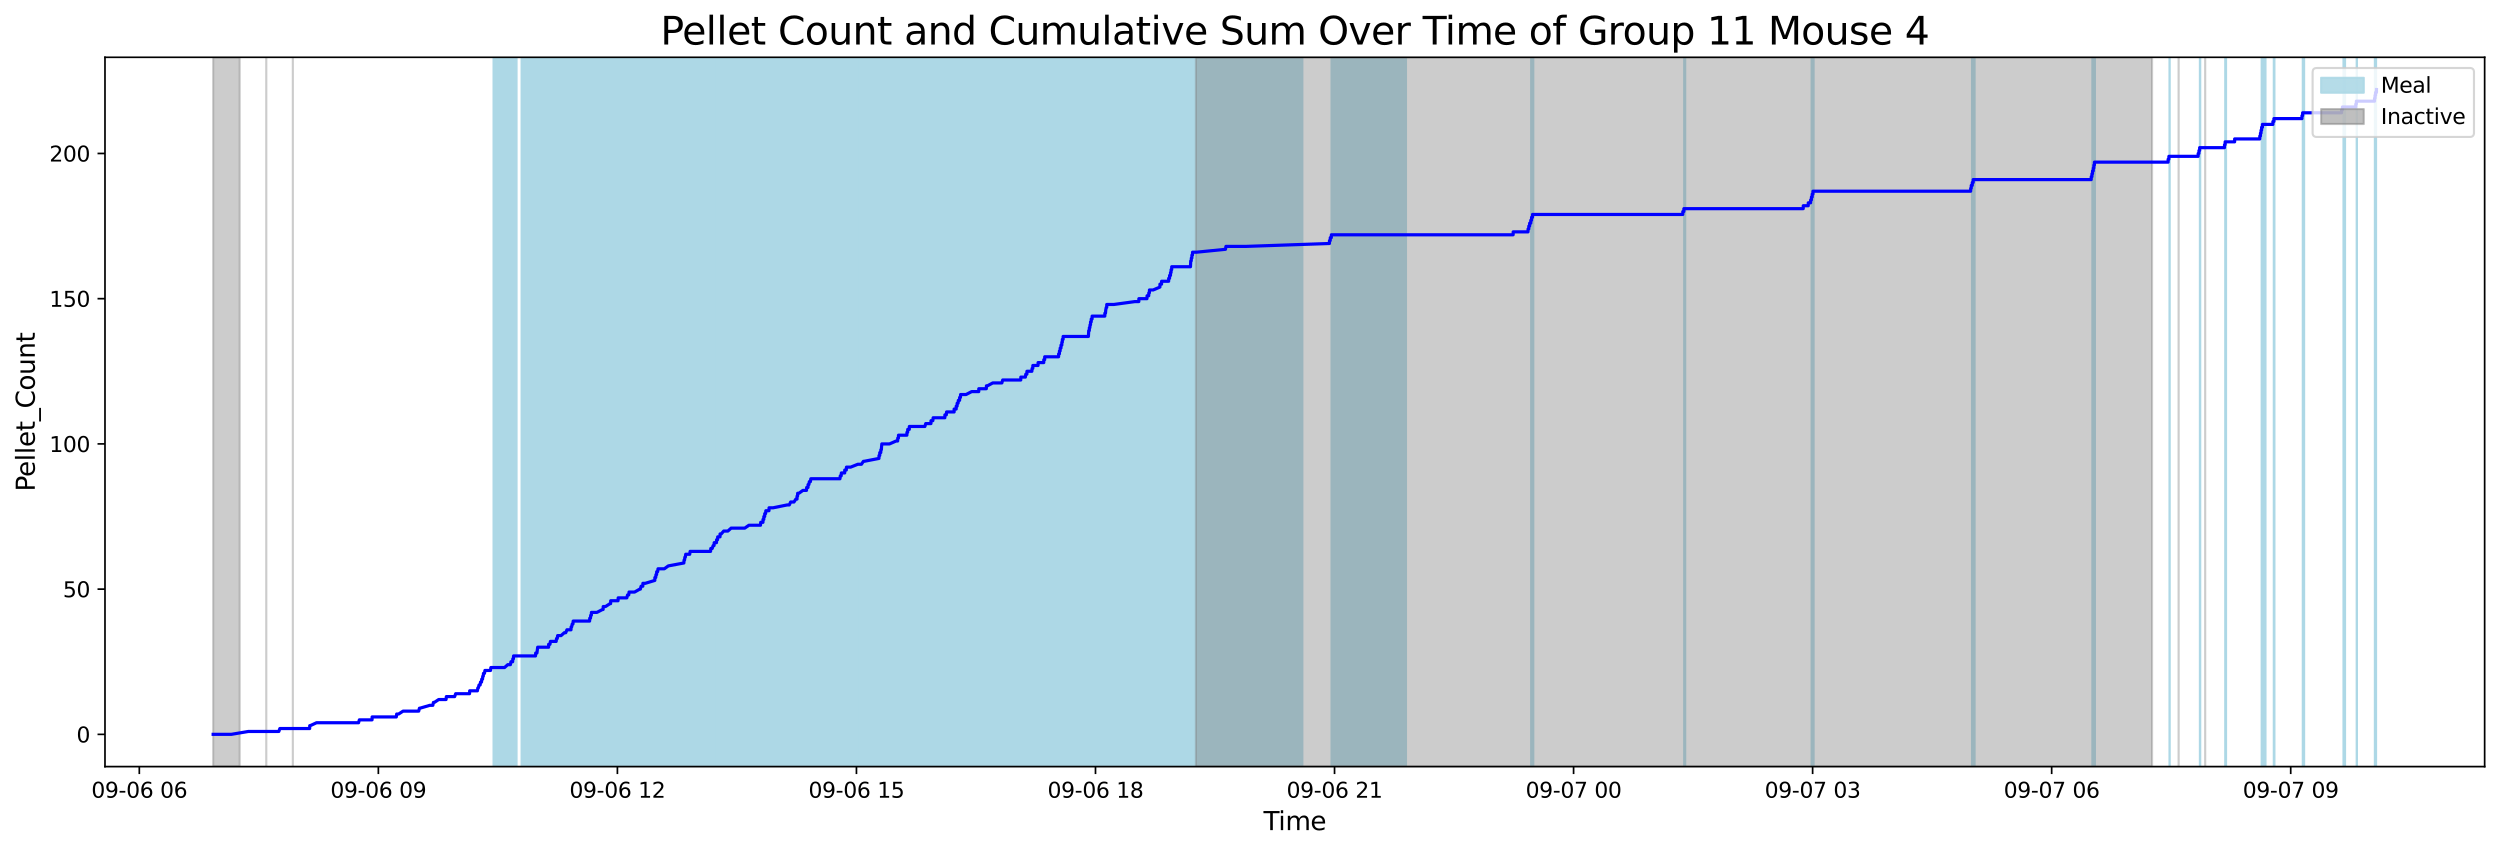 <?xml version="1.0" encoding="utf-8" standalone="no"?>
<!DOCTYPE svg PUBLIC "-//W3C//DTD SVG 1.1//EN"
  "http://www.w3.org/Graphics/SVG/1.1/DTD/svg11.dtd">
<svg xmlns:xlink="http://www.w3.org/1999/xlink" width="1172.435pt" height="399.009pt" viewBox="0 0 1172.435 399.009" xmlns="http://www.w3.org/2000/svg" version="1.1">
 <defs>
  <style type="text/css">*{stroke-linejoin: round; stroke-linecap: butt}</style>
 </defs>
 <g id="figure_1">
  <g id="patch_1">
   <path d="M 0 399.009 
L 1172.435 399.009 
L 1172.435 0 
L 0 0 
z
" style="fill: #ffffff"/>
  </g>
  <g id="axes_1">
   <g id="patch_2">
    <path d="M 49.235 359.517 
L 1165.235 359.517 
L 1165.235 26.877 
L 49.235 26.877 
z
" style="fill: #ffffff"/>
   </g>
   <g id="patch_3">
    <path d="M 242.243 359.517 
L 242.243 26.877 
L 231.468 26.877 
L 231.468 359.517 
z
" clip-path="url(#pe9db74ad36)" style="fill: #add8e6; stroke: #add8e6; stroke-linejoin: miter"/>
   </g>
   <g id="patch_4">
    <path d="M 239.503 359.517 
L 239.503 26.877 
L 239.494 26.877 
L 239.494 359.517 
z
" clip-path="url(#pe9db74ad36)" style="fill: #add8e6; stroke: #add8e6; stroke-linejoin: miter"/>
   </g>
   <g id="patch_5">
    <path d="M 275.04 359.517 
L 275.04 26.877 
L 244.626 26.877 
L 244.626 359.517 
z
" clip-path="url(#pe9db74ad36)" style="fill: #add8e6; stroke: #add8e6; stroke-linejoin: miter"/>
   </g>
   <g id="patch_6">
    <path d="M 277.685 359.517 
L 277.685 26.877 
L 258.795 26.877 
L 258.795 359.517 
z
" clip-path="url(#pe9db74ad36)" style="fill: #add8e6; stroke: #add8e6; stroke-linejoin: miter"/>
   </g>
   <g id="patch_7">
    <path d="M 294.202 359.517 
L 294.202 26.877 
L 271.052 26.877 
L 271.052 359.517 
z
" clip-path="url(#pe9db74ad36)" style="fill: #add8e6; stroke: #add8e6; stroke-linejoin: miter"/>
   </g>
   <g id="patch_8">
    <path d="M 301.561 359.517 
L 301.561 26.877 
L 272.123 26.877 
L 272.123 359.517 
z
" clip-path="url(#pe9db74ad36)" style="fill: #add8e6; stroke: #add8e6; stroke-linejoin: miter"/>
   </g>
   <g id="patch_9">
    <path d="M 282.58 359.517 
L 282.58 26.877 
L 274.573 26.877 
L 274.573 359.517 
z
" clip-path="url(#pe9db74ad36)" style="fill: #add8e6; stroke: #add8e6; stroke-linejoin: miter"/>
   </g>
   <g id="patch_10">
    <path d="M 313.488 359.517 
L 313.488 26.877 
L 279.805 26.877 
L 279.805 359.517 
z
" clip-path="url(#pe9db74ad36)" style="fill: #add8e6; stroke: #add8e6; stroke-linejoin: miter"/>
   </g>
   <g id="patch_11">
    <path d="M 319.488 359.517 
L 319.488 26.877 
L 284.76 26.877 
L 284.76 359.517 
z
" clip-path="url(#pe9db74ad36)" style="fill: #add8e6; stroke: #add8e6; stroke-linejoin: miter"/>
   </g>
   <g id="patch_12">
    <path d="M 322.965 359.517 
L 322.965 26.877 
L 288.889 26.877 
L 288.889 359.517 
z
" clip-path="url(#pe9db74ad36)" style="fill: #add8e6; stroke: #add8e6; stroke-linejoin: miter"/>
   </g>
   <g id="patch_13">
    <path d="M 331.207 359.517 
L 331.207 26.877 
L 303.542 26.877 
L 303.542 359.517 
z
" clip-path="url(#pe9db74ad36)" style="fill: #add8e6; stroke: #add8e6; stroke-linejoin: miter"/>
   </g>
   <g id="patch_14">
    <path d="M 336.927 359.517 
L 336.927 26.877 
L 303.446 26.877 
L 303.446 359.517 
z
" clip-path="url(#pe9db74ad36)" style="fill: #add8e6; stroke: #add8e6; stroke-linejoin: miter"/>
   </g>
   <g id="patch_15">
    <path d="M 343.757 359.517 
L 343.757 26.877 
L 308.72 26.877 
L 308.72 359.517 
z
" clip-path="url(#pe9db74ad36)" style="fill: #add8e6; stroke: #add8e6; stroke-linejoin: miter"/>
   </g>
   <g id="patch_16">
    <path d="M 313.164 359.517 
L 313.164 26.877 
L 309.533 26.877 
L 309.533 359.517 
z
" clip-path="url(#pe9db74ad36)" style="fill: #add8e6; stroke: #add8e6; stroke-linejoin: miter"/>
   </g>
   <g id="patch_17">
    <path d="M 357.241 359.517 
L 357.241 26.877 
L 327.005 26.877 
L 327.005 359.517 
z
" clip-path="url(#pe9db74ad36)" style="fill: #add8e6; stroke: #add8e6; stroke-linejoin: miter"/>
   </g>
   <g id="patch_18">
    <path d="M 335.26 359.517 
L 335.26 26.877 
L 331.898 26.877 
L 331.898 359.517 
z
" clip-path="url(#pe9db74ad36)" style="fill: #add8e6; stroke: #add8e6; stroke-linejoin: miter"/>
   </g>
   <g id="patch_19">
    <path d="M 370.247 359.517 
L 370.247 26.877 
L 340.167 26.877 
L 340.167 359.517 
z
" clip-path="url(#pe9db74ad36)" style="fill: #add8e6; stroke: #add8e6; stroke-linejoin: miter"/>
   </g>
   <g id="patch_20">
    <path d="M 341.355 359.517 
L 341.355 26.877 
L 338.255 26.877 
L 338.255 359.517 
z
" clip-path="url(#pe9db74ad36)" style="fill: #add8e6; stroke: #add8e6; stroke-linejoin: miter"/>
   </g>
   <g id="patch_21">
    <path d="M 388.111 359.517 
L 388.111 26.877 
L 359.285 26.877 
L 359.285 359.517 
z
" clip-path="url(#pe9db74ad36)" style="fill: #add8e6; stroke: #add8e6; stroke-linejoin: miter"/>
   </g>
   <g id="patch_22">
    <path d="M 366.334 359.517 
L 366.334 26.877 
L 364.096 26.877 
L 364.096 359.517 
z
" clip-path="url(#pe9db74ad36)" style="fill: #add8e6; stroke: #add8e6; stroke-linejoin: miter"/>
   </g>
   <g id="patch_23">
    <path d="M 410.148 359.517 
L 410.148 26.877 
L 376.523 26.877 
L 376.523 359.517 
z
" clip-path="url(#pe9db74ad36)" style="fill: #add8e6; stroke: #add8e6; stroke-linejoin: miter"/>
   </g>
   <g id="patch_24">
    <path d="M 413.459 359.517 
L 413.459 26.877 
L 381.835 26.877 
L 381.835 359.517 
z
" clip-path="url(#pe9db74ad36)" style="fill: #add8e6; stroke: #add8e6; stroke-linejoin: miter"/>
   </g>
   <g id="patch_25">
    <path d="M 402.905 359.517 
L 402.905 26.877 
L 397.144 26.877 
L 397.144 359.517 
z
" clip-path="url(#pe9db74ad36)" style="fill: #add8e6; stroke: #add8e6; stroke-linejoin: miter"/>
   </g>
   <g id="patch_26">
    <path d="M 448.793 359.517 
L 448.793 26.877 
L 413.148 26.877 
L 413.148 359.517 
z
" clip-path="url(#pe9db74ad36)" style="fill: #add8e6; stroke: #add8e6; stroke-linejoin: miter"/>
   </g>
   <g id="patch_27">
    <path d="M 416.034 359.517 
L 416.034 26.877 
L 414.504 26.877 
L 414.504 359.517 
z
" clip-path="url(#pe9db74ad36)" style="fill: #add8e6; stroke: #add8e6; stroke-linejoin: miter"/>
   </g>
   <g id="patch_28">
    <path d="M 457.17 359.517 
L 457.17 26.877 
L 422.781 26.877 
L 422.781 359.517 
z
" clip-path="url(#pe9db74ad36)" style="fill: #add8e6; stroke: #add8e6; stroke-linejoin: miter"/>
   </g>
   <g id="patch_29">
    <path d="M 462.256 359.517 
L 462.256 26.877 
L 427.487 26.877 
L 427.487 359.517 
z
" clip-path="url(#pe9db74ad36)" style="fill: #add8e6; stroke: #add8e6; stroke-linejoin: miter"/>
   </g>
   <g id="patch_30">
    <path d="M 457.932 359.517 
L 457.932 26.877 
L 439.879 26.877 
L 439.879 359.517 
z
" clip-path="url(#pe9db74ad36)" style="fill: #add8e6; stroke: #add8e6; stroke-linejoin: miter"/>
   </g>
   <g id="patch_31">
    <path d="M 446.342 359.517 
L 446.342 26.877 
L 444.27 26.877 
L 444.27 359.517 
z
" clip-path="url(#pe9db74ad36)" style="fill: #add8e6; stroke: #add8e6; stroke-linejoin: miter"/>
   </g>
   <g id="patch_32">
    <path d="M 456.815 359.517 
L 456.815 26.877 
L 450.84 26.877 
L 450.84 359.517 
z
" clip-path="url(#pe9db74ad36)" style="fill: #add8e6; stroke: #add8e6; stroke-linejoin: miter"/>
   </g>
   <g id="patch_33">
    <path d="M 492.577 359.517 
L 492.577 26.877 
L 460.403 26.877 
L 460.403 359.517 
z
" clip-path="url(#pe9db74ad36)" style="fill: #add8e6; stroke: #add8e6; stroke-linejoin: miter"/>
   </g>
   <g id="patch_34">
    <path d="M 517.977 359.517 
L 517.977 26.877 
L 484.381 26.877 
L 484.381 359.517 
z
" clip-path="url(#pe9db74ad36)" style="fill: #add8e6; stroke: #add8e6; stroke-linejoin: miter"/>
   </g>
   <g id="patch_35">
    <path d="M 491.257 359.517 
L 491.257 26.877 
L 485.446 26.877 
L 485.446 359.517 
z
" clip-path="url(#pe9db74ad36)" style="fill: #add8e6; stroke: #add8e6; stroke-linejoin: miter"/>
   </g>
   <g id="patch_36">
    <path d="M 490.509 359.517 
L 490.509 26.877 
L 490.854 26.877 
L 490.854 359.517 
z
" clip-path="url(#pe9db74ad36)" style="fill: #add8e6; stroke: #add8e6; stroke-linejoin: miter"/>
   </g>
   <g id="patch_37">
    <path d="M 497.732 359.517 
L 497.732 26.877 
L 497.414 26.877 
L 497.414 359.517 
z
" clip-path="url(#pe9db74ad36)" style="fill: #add8e6; stroke: #add8e6; stroke-linejoin: miter"/>
   </g>
   <g id="patch_38">
    <path d="M 498.19 359.517 
L 498.19 26.877 
L 498.998 26.877 
L 498.998 359.517 
z
" clip-path="url(#pe9db74ad36)" style="fill: #add8e6; stroke: #add8e6; stroke-linejoin: miter"/>
   </g>
   <g id="patch_39">
    <path d="M 547.384 359.517 
L 547.384 26.877 
L 511.604 26.877 
L 511.604 359.517 
z
" clip-path="url(#pe9db74ad36)" style="fill: #add8e6; stroke: #add8e6; stroke-linejoin: miter"/>
   </g>
   <g id="patch_40">
    <path d="M 515.604 359.517 
L 515.604 26.877 
L 512.106 26.877 
L 512.106 359.517 
z
" clip-path="url(#pe9db74ad36)" style="fill: #add8e6; stroke: #add8e6; stroke-linejoin: miter"/>
   </g>
   <g id="patch_41">
    <path d="M 523.719 359.517 
L 523.719 26.877 
L 520.192 26.877 
L 520.192 359.517 
z
" clip-path="url(#pe9db74ad36)" style="fill: #add8e6; stroke: #add8e6; stroke-linejoin: miter"/>
   </g>
   <g id="patch_42">
    <path d="M 532.31 359.517 
L 532.31 26.877 
L 519.644 26.877 
L 519.644 359.517 
z
" clip-path="url(#pe9db74ad36)" style="fill: #add8e6; stroke: #add8e6; stroke-linejoin: miter"/>
   </g>
   <g id="patch_43">
    <path d="M 540.855 359.517 
L 540.855 26.877 
L 539.512 26.877 
L 539.512 359.517 
z
" clip-path="url(#pe9db74ad36)" style="fill: #add8e6; stroke: #add8e6; stroke-linejoin: miter"/>
   </g>
   <g id="patch_44">
    <path d="M 580.819 359.517 
L 580.819 26.877 
L 544.55 26.877 
L 544.55 359.517 
z
" clip-path="url(#pe9db74ad36)" style="fill: #add8e6; stroke: #add8e6; stroke-linejoin: miter"/>
   </g>
   <g id="patch_45">
    <path d="M 550.114 359.517 
L 550.114 26.877 
L 549.269 26.877 
L 549.269 359.517 
z
" clip-path="url(#pe9db74ad36)" style="fill: #add8e6; stroke: #add8e6; stroke-linejoin: miter"/>
   </g>
   <g id="patch_46">
    <path d="M 549.969 359.517 
L 549.969 26.877 
L 549.96 26.877 
L 549.96 359.517 
z
" clip-path="url(#pe9db74ad36)" style="fill: #add8e6; stroke: #add8e6; stroke-linejoin: miter"/>
   </g>
   <g id="patch_47">
    <path d="M 595.257 359.517 
L 595.257 26.877 
L 559.674 26.877 
L 559.674 359.517 
z
" clip-path="url(#pe9db74ad36)" style="fill: #add8e6; stroke: #add8e6; stroke-linejoin: miter"/>
   </g>
   <g id="patch_48">
    <path d="M 561.507 359.517 
L 561.507 26.877 
L 559.465 26.877 
L 559.465 359.517 
z
" clip-path="url(#pe9db74ad36)" style="fill: #add8e6; stroke: #add8e6; stroke-linejoin: miter"/>
   </g>
   <g id="patch_49">
    <path d="M 610.765 359.517 
L 610.765 26.877 
L 587.368 26.877 
L 587.368 359.517 
z
" clip-path="url(#pe9db74ad36)" style="fill: #add8e6; stroke: #add8e6; stroke-linejoin: miter"/>
   </g>
   <g id="patch_50">
    <path d="M 659.365 359.517 
L 659.365 26.877 
L 624.473 26.877 
L 624.473 359.517 
z
" clip-path="url(#pe9db74ad36)" style="fill: #add8e6; stroke: #add8e6; stroke-linejoin: miter"/>
   </g>
   <g id="patch_51">
    <path d="M 718.082 359.517 
L 718.082 26.877 
L 719.066 26.877 
L 719.066 359.517 
z
" clip-path="url(#pe9db74ad36)" style="fill: #add8e6; stroke: #add8e6; stroke-linejoin: miter"/>
   </g>
   <g id="patch_52">
    <path d="M 789.846 359.517 
L 789.846 26.877 
L 790.307 26.877 
L 790.307 359.517 
z
" clip-path="url(#pe9db74ad36)" style="fill: #add8e6; stroke: #add8e6; stroke-linejoin: miter"/>
   </g>
   <g id="patch_53">
    <path d="M 849.604 359.517 
L 849.604 26.877 
L 850.528 26.877 
L 850.528 359.517 
z
" clip-path="url(#pe9db74ad36)" style="fill: #add8e6; stroke: #add8e6; stroke-linejoin: miter"/>
   </g>
   <g id="patch_54">
    <path d="M 925.996 359.517 
L 925.996 26.877 
L 924.821 26.877 
L 924.821 359.517 
z
" clip-path="url(#pe9db74ad36)" style="fill: #add8e6; stroke: #add8e6; stroke-linejoin: miter"/>
   </g>
   <g id="patch_55">
    <path d="M 925.56 359.517 
L 925.56 26.877 
L 925.799 26.877 
L 925.799 359.517 
z
" clip-path="url(#pe9db74ad36)" style="fill: #add8e6; stroke: #add8e6; stroke-linejoin: miter"/>
   </g>
   <g id="patch_56">
    <path d="M 981.268 359.517 
L 981.268 26.877 
L 982.458 26.877 
L 982.458 359.517 
z
" clip-path="url(#pe9db74ad36)" style="fill: #add8e6; stroke: #add8e6; stroke-linejoin: miter"/>
   </g>
   <g id="patch_57">
    <path d="M 1017.441 359.517 
L 1017.441 26.877 
L 1017.532 26.877 
L 1017.532 359.517 
z
" clip-path="url(#pe9db74ad36)" style="fill: #add8e6; stroke: #add8e6; stroke-linejoin: miter"/>
   </g>
   <g id="patch_58">
    <path d="M 1031.693 359.517 
L 1031.693 26.877 
L 1031.842 26.877 
L 1031.842 359.517 
z
" clip-path="url(#pe9db74ad36)" style="fill: #add8e6; stroke: #add8e6; stroke-linejoin: miter"/>
   </g>
   <g id="patch_59">
    <path d="M 1043.58 359.517 
L 1043.58 26.877 
L 1043.956 26.877 
L 1043.956 359.517 
z
" clip-path="url(#pe9db74ad36)" style="fill: #add8e6; stroke: #add8e6; stroke-linejoin: miter"/>
   </g>
   <g id="patch_60">
    <path d="M 1060.666 359.517 
L 1060.666 26.877 
L 1060.685 26.877 
L 1060.685 359.517 
z
" clip-path="url(#pe9db74ad36)" style="fill: #add8e6; stroke: #add8e6; stroke-linejoin: miter"/>
   </g>
   <g id="patch_61">
    <path d="M 1062.451 359.517 
L 1062.451 26.877 
L 1061.216 26.877 
L 1061.216 359.517 
z
" clip-path="url(#pe9db74ad36)" style="fill: #add8e6; stroke: #add8e6; stroke-linejoin: miter"/>
   </g>
   <g id="patch_62">
    <path d="M 1066.356 359.517 
L 1066.356 26.877 
L 1066.641 26.877 
L 1066.641 359.517 
z
" clip-path="url(#pe9db74ad36)" style="fill: #add8e6; stroke: #add8e6; stroke-linejoin: miter"/>
   </g>
   <g id="patch_63">
    <path d="M 1079.948 359.517 
L 1079.948 26.877 
L 1080.565 26.877 
L 1080.565 359.517 
z
" clip-path="url(#pe9db74ad36)" style="fill: #add8e6; stroke: #add8e6; stroke-linejoin: miter"/>
   </g>
   <g id="patch_64">
    <path d="M 1099.76 359.517 
L 1099.76 26.877 
L 1099.035 26.877 
L 1099.035 359.517 
z
" clip-path="url(#pe9db74ad36)" style="fill: #add8e6; stroke: #add8e6; stroke-linejoin: miter"/>
   </g>
   <g id="patch_65">
    <path d="M 1105.23 359.517 
L 1105.23 26.877 
L 1105.344 26.877 
L 1105.344 359.517 
z
" clip-path="url(#pe9db74ad36)" style="fill: #add8e6; stroke: #add8e6; stroke-linejoin: miter"/>
   </g>
   <g id="patch_66">
    <path d="M 1113.754 359.517 
L 1113.754 26.877 
L 1114.306 26.877 
L 1114.306 359.517 
z
" clip-path="url(#pe9db74ad36)" style="fill: #add8e6; stroke: #add8e6; stroke-linejoin: miter"/>
   </g>
   <g id="patch_67">
    <path d="M 99.962 359.517 
L 99.962 26.877 
L 112.418 26.877 
L 112.418 359.517 
z
" clip-path="url(#pe9db74ad36)" style="fill: #808080; opacity: 0.4; stroke: #808080; stroke-linejoin: miter"/>
   </g>
   <g id="patch_68">
    <path d="M 124.875 26.877 
L 124.875 26.877 
L 124.875 359.517 
" clip-path="url(#pe9db74ad36)" style="fill: #808080; opacity: 0.4; stroke: #808080; stroke-linejoin: miter"/>
   </g>
   <g id="patch_69">
    <path d="M 137.331 26.877 
L 137.331 26.877 
L 137.331 359.517 
" clip-path="url(#pe9db74ad36)" style="fill: #808080; opacity: 0.4; stroke: #808080; stroke-linejoin: miter"/>
   </g>
   <g id="patch_70">
    <path d="M 560.841 359.517 
L 560.841 26.877 
L 1009.263 26.877 
L 1009.263 359.517 
z
" clip-path="url(#pe9db74ad36)" style="fill: #808080; opacity: 0.4; stroke: #808080; stroke-linejoin: miter"/>
   </g>
   <g id="patch_71">
    <path d="M 1021.72 26.877 
L 1021.72 26.877 
L 1021.72 359.517 
" clip-path="url(#pe9db74ad36)" style="fill: #808080; opacity: 0.4; stroke: #808080; stroke-linejoin: miter"/>
   </g>
   <g id="patch_72">
    <path d="M 1034.176 26.877 
L 1034.176 26.877 
L 1034.176 359.517 
" clip-path="url(#pe9db74ad36)" style="fill: #808080; opacity: 0.4; stroke: #808080; stroke-linejoin: miter"/>
   </g>
   <g id="matplotlib.axis_1">
    <g id="xtick_1">
     <g id="line2d_1">
      <defs>
       <path id="m79eb024f0b" d="M 0 0 
L 0 3.5 
" style="stroke: #000000; stroke-width: 0.8"/>
      </defs>
      <g>
       <use xlink:href="#m79eb024f0b" x="65.334" y="359.517" style="stroke: #000000; stroke-width: 0.8"/>
      </g>
     </g>
     <g id="text_1">
      <!-- 09-06 06 -->
      <g transform="translate(42.854 374.116) scale(0.1 -0.1)">
       <defs>
        <path id="DejaVuSans-30" d="M 2034 4250 
Q 1547 4250 1301 3770 
Q 1056 3291 1056 2328 
Q 1056 1369 1301 889 
Q 1547 409 2034 409 
Q 2525 409 2770 889 
Q 3016 1369 3016 2328 
Q 3016 3291 2770 3770 
Q 2525 4250 2034 4250 
z
M 2034 4750 
Q 2819 4750 3233 4129 
Q 3647 3509 3647 2328 
Q 3647 1150 3233 529 
Q 2819 -91 2034 -91 
Q 1250 -91 836 529 
Q 422 1150 422 2328 
Q 422 3509 836 4129 
Q 1250 4750 2034 4750 
z
" transform="scale(0.016)"/>
        <path id="DejaVuSans-39" d="M 703 97 
L 703 672 
Q 941 559 1184 500 
Q 1428 441 1663 441 
Q 2288 441 2617 861 
Q 2947 1281 2994 2138 
Q 2813 1869 2534 1725 
Q 2256 1581 1919 1581 
Q 1219 1581 811 2004 
Q 403 2428 403 3163 
Q 403 3881 828 4315 
Q 1253 4750 1959 4750 
Q 2769 4750 3195 4129 
Q 3622 3509 3622 2328 
Q 3622 1225 3098 567 
Q 2575 -91 1691 -91 
Q 1453 -91 1209 -44 
Q 966 3 703 97 
z
M 1959 2075 
Q 2384 2075 2632 2365 
Q 2881 2656 2881 3163 
Q 2881 3666 2632 3958 
Q 2384 4250 1959 4250 
Q 1534 4250 1286 3958 
Q 1038 3666 1038 3163 
Q 1038 2656 1286 2365 
Q 1534 2075 1959 2075 
z
" transform="scale(0.016)"/>
        <path id="DejaVuSans-2d" d="M 313 2009 
L 1997 2009 
L 1997 1497 
L 313 1497 
L 313 2009 
z
" transform="scale(0.016)"/>
        <path id="DejaVuSans-36" d="M 2113 2584 
Q 1688 2584 1439 2293 
Q 1191 2003 1191 1497 
Q 1191 994 1439 701 
Q 1688 409 2113 409 
Q 2538 409 2786 701 
Q 3034 994 3034 1497 
Q 3034 2003 2786 2293 
Q 2538 2584 2113 2584 
z
M 3366 4563 
L 3366 3988 
Q 3128 4100 2886 4159 
Q 2644 4219 2406 4219 
Q 1781 4219 1451 3797 
Q 1122 3375 1075 2522 
Q 1259 2794 1537 2939 
Q 1816 3084 2150 3084 
Q 2853 3084 3261 2657 
Q 3669 2231 3669 1497 
Q 3669 778 3244 343 
Q 2819 -91 2113 -91 
Q 1303 -91 875 529 
Q 447 1150 447 2328 
Q 447 3434 972 4092 
Q 1497 4750 2381 4750 
Q 2619 4750 2861 4703 
Q 3103 4656 3366 4563 
z
" transform="scale(0.016)"/>
        <path id="DejaVuSans-20" transform="scale(0.016)"/>
       </defs>
       <use xlink:href="#DejaVuSans-30"/>
       <use xlink:href="#DejaVuSans-39" x="63.623"/>
       <use xlink:href="#DejaVuSans-2d" x="127.246"/>
       <use xlink:href="#DejaVuSans-30" x="163.33"/>
       <use xlink:href="#DejaVuSans-36" x="226.953"/>
       <use xlink:href="#DejaVuSans-20" x="290.576"/>
       <use xlink:href="#DejaVuSans-30" x="322.363"/>
       <use xlink:href="#DejaVuSans-36" x="385.986"/>
      </g>
     </g>
    </g>
    <g id="xtick_2">
     <g id="line2d_2">
      <g>
       <use xlink:href="#m79eb024f0b" x="177.44" y="359.517" style="stroke: #000000; stroke-width: 0.8"/>
      </g>
     </g>
     <g id="text_2">
      <!-- 09-06 09 -->
      <g transform="translate(154.959 374.116) scale(0.1 -0.1)">
       <use xlink:href="#DejaVuSans-30"/>
       <use xlink:href="#DejaVuSans-39" x="63.623"/>
       <use xlink:href="#DejaVuSans-2d" x="127.246"/>
       <use xlink:href="#DejaVuSans-30" x="163.33"/>
       <use xlink:href="#DejaVuSans-36" x="226.953"/>
       <use xlink:href="#DejaVuSans-20" x="290.576"/>
       <use xlink:href="#DejaVuSans-30" x="322.363"/>
       <use xlink:href="#DejaVuSans-39" x="385.986"/>
      </g>
     </g>
    </g>
    <g id="xtick_3">
     <g id="line2d_3">
      <g>
       <use xlink:href="#m79eb024f0b" x="289.545" y="359.517" style="stroke: #000000; stroke-width: 0.8"/>
      </g>
     </g>
     <g id="text_3">
      <!-- 09-06 12 -->
      <g transform="translate(267.065 374.116) scale(0.1 -0.1)">
       <defs>
        <path id="DejaVuSans-31" d="M 794 531 
L 1825 531 
L 1825 4091 
L 703 3866 
L 703 4441 
L 1819 4666 
L 2450 4666 
L 2450 531 
L 3481 531 
L 3481 0 
L 794 0 
L 794 531 
z
" transform="scale(0.016)"/>
        <path id="DejaVuSans-32" d="M 1228 531 
L 3431 531 
L 3431 0 
L 469 0 
L 469 531 
Q 828 903 1448 1529 
Q 2069 2156 2228 2338 
Q 2531 2678 2651 2914 
Q 2772 3150 2772 3378 
Q 2772 3750 2511 3984 
Q 2250 4219 1831 4219 
Q 1534 4219 1204 4116 
Q 875 4013 500 3803 
L 500 4441 
Q 881 4594 1212 4672 
Q 1544 4750 1819 4750 
Q 2544 4750 2975 4387 
Q 3406 4025 3406 3419 
Q 3406 3131 3298 2873 
Q 3191 2616 2906 2266 
Q 2828 2175 2409 1742 
Q 1991 1309 1228 531 
z
" transform="scale(0.016)"/>
       </defs>
       <use xlink:href="#DejaVuSans-30"/>
       <use xlink:href="#DejaVuSans-39" x="63.623"/>
       <use xlink:href="#DejaVuSans-2d" x="127.246"/>
       <use xlink:href="#DejaVuSans-30" x="163.33"/>
       <use xlink:href="#DejaVuSans-36" x="226.953"/>
       <use xlink:href="#DejaVuSans-20" x="290.576"/>
       <use xlink:href="#DejaVuSans-31" x="322.363"/>
       <use xlink:href="#DejaVuSans-32" x="385.986"/>
      </g>
     </g>
    </g>
    <g id="xtick_4">
     <g id="line2d_4">
      <g>
       <use xlink:href="#m79eb024f0b" x="401.651" y="359.517" style="stroke: #000000; stroke-width: 0.8"/>
      </g>
     </g>
     <g id="text_4">
      <!-- 09-06 15 -->
      <g transform="translate(379.17 374.116) scale(0.1 -0.1)">
       <defs>
        <path id="DejaVuSans-35" d="M 691 4666 
L 3169 4666 
L 3169 4134 
L 1269 4134 
L 1269 2991 
Q 1406 3038 1543 3061 
Q 1681 3084 1819 3084 
Q 2600 3084 3056 2656 
Q 3513 2228 3513 1497 
Q 3513 744 3044 326 
Q 2575 -91 1722 -91 
Q 1428 -91 1123 -41 
Q 819 9 494 109 
L 494 744 
Q 775 591 1075 516 
Q 1375 441 1709 441 
Q 2250 441 2565 725 
Q 2881 1009 2881 1497 
Q 2881 1984 2565 2268 
Q 2250 2553 1709 2553 
Q 1456 2553 1204 2497 
Q 953 2441 691 2322 
L 691 4666 
z
" transform="scale(0.016)"/>
       </defs>
       <use xlink:href="#DejaVuSans-30"/>
       <use xlink:href="#DejaVuSans-39" x="63.623"/>
       <use xlink:href="#DejaVuSans-2d" x="127.246"/>
       <use xlink:href="#DejaVuSans-30" x="163.33"/>
       <use xlink:href="#DejaVuSans-36" x="226.953"/>
       <use xlink:href="#DejaVuSans-20" x="290.576"/>
       <use xlink:href="#DejaVuSans-31" x="322.363"/>
       <use xlink:href="#DejaVuSans-35" x="385.986"/>
      </g>
     </g>
    </g>
    <g id="xtick_5">
     <g id="line2d_5">
      <g>
       <use xlink:href="#m79eb024f0b" x="513.757" y="359.517" style="stroke: #000000; stroke-width: 0.8"/>
      </g>
     </g>
     <g id="text_5">
      <!-- 09-06 18 -->
      <g transform="translate(491.276 374.116) scale(0.1 -0.1)">
       <defs>
        <path id="DejaVuSans-38" d="M 2034 2216 
Q 1584 2216 1326 1975 
Q 1069 1734 1069 1313 
Q 1069 891 1326 650 
Q 1584 409 2034 409 
Q 2484 409 2743 651 
Q 3003 894 3003 1313 
Q 3003 1734 2745 1975 
Q 2488 2216 2034 2216 
z
M 1403 2484 
Q 997 2584 770 2862 
Q 544 3141 544 3541 
Q 544 4100 942 4425 
Q 1341 4750 2034 4750 
Q 2731 4750 3128 4425 
Q 3525 4100 3525 3541 
Q 3525 3141 3298 2862 
Q 3072 2584 2669 2484 
Q 3125 2378 3379 2068 
Q 3634 1759 3634 1313 
Q 3634 634 3220 271 
Q 2806 -91 2034 -91 
Q 1263 -91 848 271 
Q 434 634 434 1313 
Q 434 1759 690 2068 
Q 947 2378 1403 2484 
z
M 1172 3481 
Q 1172 3119 1398 2916 
Q 1625 2713 2034 2713 
Q 2441 2713 2670 2916 
Q 2900 3119 2900 3481 
Q 2900 3844 2670 4047 
Q 2441 4250 2034 4250 
Q 1625 4250 1398 4047 
Q 1172 3844 1172 3481 
z
" transform="scale(0.016)"/>
       </defs>
       <use xlink:href="#DejaVuSans-30"/>
       <use xlink:href="#DejaVuSans-39" x="63.623"/>
       <use xlink:href="#DejaVuSans-2d" x="127.246"/>
       <use xlink:href="#DejaVuSans-30" x="163.33"/>
       <use xlink:href="#DejaVuSans-36" x="226.953"/>
       <use xlink:href="#DejaVuSans-20" x="290.576"/>
       <use xlink:href="#DejaVuSans-31" x="322.363"/>
       <use xlink:href="#DejaVuSans-38" x="385.986"/>
      </g>
     </g>
    </g>
    <g id="xtick_6">
     <g id="line2d_6">
      <g>
       <use xlink:href="#m79eb024f0b" x="625.862" y="359.517" style="stroke: #000000; stroke-width: 0.8"/>
      </g>
     </g>
     <g id="text_6">
      <!-- 09-06 21 -->
      <g transform="translate(603.382 374.116) scale(0.1 -0.1)">
       <use xlink:href="#DejaVuSans-30"/>
       <use xlink:href="#DejaVuSans-39" x="63.623"/>
       <use xlink:href="#DejaVuSans-2d" x="127.246"/>
       <use xlink:href="#DejaVuSans-30" x="163.33"/>
       <use xlink:href="#DejaVuSans-36" x="226.953"/>
       <use xlink:href="#DejaVuSans-20" x="290.576"/>
       <use xlink:href="#DejaVuSans-32" x="322.363"/>
       <use xlink:href="#DejaVuSans-31" x="385.986"/>
      </g>
     </g>
    </g>
    <g id="xtick_7">
     <g id="line2d_7">
      <g>
       <use xlink:href="#m79eb024f0b" x="737.968" y="359.517" style="stroke: #000000; stroke-width: 0.8"/>
      </g>
     </g>
     <g id="text_7">
      <!-- 09-07 00 -->
      <g transform="translate(715.487 374.116) scale(0.1 -0.1)">
       <defs>
        <path id="DejaVuSans-37" d="M 525 4666 
L 3525 4666 
L 3525 4397 
L 1831 0 
L 1172 0 
L 2766 4134 
L 525 4134 
L 525 4666 
z
" transform="scale(0.016)"/>
       </defs>
       <use xlink:href="#DejaVuSans-30"/>
       <use xlink:href="#DejaVuSans-39" x="63.623"/>
       <use xlink:href="#DejaVuSans-2d" x="127.246"/>
       <use xlink:href="#DejaVuSans-30" x="163.33"/>
       <use xlink:href="#DejaVuSans-37" x="226.953"/>
       <use xlink:href="#DejaVuSans-20" x="290.576"/>
       <use xlink:href="#DejaVuSans-30" x="322.363"/>
       <use xlink:href="#DejaVuSans-30" x="385.986"/>
      </g>
     </g>
    </g>
    <g id="xtick_8">
     <g id="line2d_8">
      <g>
       <use xlink:href="#m79eb024f0b" x="850.073" y="359.517" style="stroke: #000000; stroke-width: 0.8"/>
      </g>
     </g>
     <g id="text_8">
      <!-- 09-07 03 -->
      <g transform="translate(827.593 374.116) scale(0.1 -0.1)">
       <defs>
        <path id="DejaVuSans-33" d="M 2597 2516 
Q 3050 2419 3304 2112 
Q 3559 1806 3559 1356 
Q 3559 666 3084 287 
Q 2609 -91 1734 -91 
Q 1441 -91 1130 -33 
Q 819 25 488 141 
L 488 750 
Q 750 597 1062 519 
Q 1375 441 1716 441 
Q 2309 441 2620 675 
Q 2931 909 2931 1356 
Q 2931 1769 2642 2001 
Q 2353 2234 1838 2234 
L 1294 2234 
L 1294 2753 
L 1863 2753 
Q 2328 2753 2575 2939 
Q 2822 3125 2822 3475 
Q 2822 3834 2567 4026 
Q 2313 4219 1838 4219 
Q 1578 4219 1281 4162 
Q 984 4106 628 3988 
L 628 4550 
Q 988 4650 1302 4700 
Q 1616 4750 1894 4750 
Q 2613 4750 3031 4423 
Q 3450 4097 3450 3541 
Q 3450 3153 3228 2886 
Q 3006 2619 2597 2516 
z
" transform="scale(0.016)"/>
       </defs>
       <use xlink:href="#DejaVuSans-30"/>
       <use xlink:href="#DejaVuSans-39" x="63.623"/>
       <use xlink:href="#DejaVuSans-2d" x="127.246"/>
       <use xlink:href="#DejaVuSans-30" x="163.33"/>
       <use xlink:href="#DejaVuSans-37" x="226.953"/>
       <use xlink:href="#DejaVuSans-20" x="290.576"/>
       <use xlink:href="#DejaVuSans-30" x="322.363"/>
       <use xlink:href="#DejaVuSans-33" x="385.986"/>
      </g>
     </g>
    </g>
    <g id="xtick_9">
     <g id="line2d_9">
      <g>
       <use xlink:href="#m79eb024f0b" x="962.179" y="359.517" style="stroke: #000000; stroke-width: 0.8"/>
      </g>
     </g>
     <g id="text_9">
      <!-- 09-07 06 -->
      <g transform="translate(939.699 374.116) scale(0.1 -0.1)">
       <use xlink:href="#DejaVuSans-30"/>
       <use xlink:href="#DejaVuSans-39" x="63.623"/>
       <use xlink:href="#DejaVuSans-2d" x="127.246"/>
       <use xlink:href="#DejaVuSans-30" x="163.33"/>
       <use xlink:href="#DejaVuSans-37" x="226.953"/>
       <use xlink:href="#DejaVuSans-20" x="290.576"/>
       <use xlink:href="#DejaVuSans-30" x="322.363"/>
       <use xlink:href="#DejaVuSans-36" x="385.986"/>
      </g>
     </g>
    </g>
    <g id="xtick_10">
     <g id="line2d_10">
      <g>
       <use xlink:href="#m79eb024f0b" x="1074.285" y="359.517" style="stroke: #000000; stroke-width: 0.8"/>
      </g>
     </g>
     <g id="text_10">
      <!-- 09-07 09 -->
      <g transform="translate(1051.804 374.116) scale(0.1 -0.1)">
       <use xlink:href="#DejaVuSans-30"/>
       <use xlink:href="#DejaVuSans-39" x="63.623"/>
       <use xlink:href="#DejaVuSans-2d" x="127.246"/>
       <use xlink:href="#DejaVuSans-30" x="163.33"/>
       <use xlink:href="#DejaVuSans-37" x="226.953"/>
       <use xlink:href="#DejaVuSans-20" x="290.576"/>
       <use xlink:href="#DejaVuSans-30" x="322.363"/>
       <use xlink:href="#DejaVuSans-39" x="385.986"/>
      </g>
     </g>
    </g>
    <g id="text_11">
     <!-- Time -->
     <g transform="translate(592.555 389.313) scale(0.12 -0.12)">
      <defs>
       <path id="DejaVuSans-54" d="M -19 4666 
L 3928 4666 
L 3928 4134 
L 2272 4134 
L 2272 0 
L 1638 0 
L 1638 4134 
L -19 4134 
L -19 4666 
z
" transform="scale(0.016)"/>
       <path id="DejaVuSans-69" d="M 603 3500 
L 1178 3500 
L 1178 0 
L 603 0 
L 603 3500 
z
M 603 4863 
L 1178 4863 
L 1178 4134 
L 603 4134 
L 603 4863 
z
" transform="scale(0.016)"/>
       <path id="DejaVuSans-6d" d="M 3328 2828 
Q 3544 3216 3844 3400 
Q 4144 3584 4550 3584 
Q 5097 3584 5394 3201 
Q 5691 2819 5691 2113 
L 5691 0 
L 5113 0 
L 5113 2094 
Q 5113 2597 4934 2840 
Q 4756 3084 4391 3084 
Q 3944 3084 3684 2787 
Q 3425 2491 3425 1978 
L 3425 0 
L 2847 0 
L 2847 2094 
Q 2847 2600 2669 2842 
Q 2491 3084 2119 3084 
Q 1678 3084 1418 2786 
Q 1159 2488 1159 1978 
L 1159 0 
L 581 0 
L 581 3500 
L 1159 3500 
L 1159 2956 
Q 1356 3278 1631 3431 
Q 1906 3584 2284 3584 
Q 2666 3584 2933 3390 
Q 3200 3197 3328 2828 
z
" transform="scale(0.016)"/>
       <path id="DejaVuSans-65" d="M 3597 1894 
L 3597 1613 
L 953 1613 
Q 991 1019 1311 708 
Q 1631 397 2203 397 
Q 2534 397 2845 478 
Q 3156 559 3463 722 
L 3463 178 
Q 3153 47 2828 -22 
Q 2503 -91 2169 -91 
Q 1331 -91 842 396 
Q 353 884 353 1716 
Q 353 2575 817 3079 
Q 1281 3584 2069 3584 
Q 2775 3584 3186 3129 
Q 3597 2675 3597 1894 
z
M 3022 2063 
Q 3016 2534 2758 2815 
Q 2500 3097 2075 3097 
Q 1594 3097 1305 2825 
Q 1016 2553 972 2059 
L 3022 2063 
z
" transform="scale(0.016)"/>
      </defs>
      <use xlink:href="#DejaVuSans-54"/>
      <use xlink:href="#DejaVuSans-69" x="57.959"/>
      <use xlink:href="#DejaVuSans-6d" x="85.742"/>
      <use xlink:href="#DejaVuSans-65" x="183.154"/>
     </g>
    </g>
   </g>
   <g id="matplotlib.axis_2">
    <g id="ytick_1">
     <g id="line2d_11">
      <defs>
       <path id="m6b85359660" d="M 0 0 
L -3.5 0 
" style="stroke: #000000; stroke-width: 0.8"/>
      </defs>
      <g>
       <use xlink:href="#m6b85359660" x="49.235" y="344.397" style="stroke: #000000; stroke-width: 0.8"/>
      </g>
     </g>
     <g id="text_12">
      <!-- 0 -->
      <g transform="translate(35.873 348.196) scale(0.1 -0.1)">
       <use xlink:href="#DejaVuSans-30"/>
      </g>
     </g>
    </g>
    <g id="ytick_2">
     <g id="line2d_12">
      <g>
       <use xlink:href="#m6b85359660" x="49.235" y="276.289" style="stroke: #000000; stroke-width: 0.8"/>
      </g>
     </g>
     <g id="text_13">
      <!-- 50 -->
      <g transform="translate(29.51 280.088) scale(0.1 -0.1)">
       <use xlink:href="#DejaVuSans-35"/>
       <use xlink:href="#DejaVuSans-30" x="63.623"/>
      </g>
     </g>
    </g>
    <g id="ytick_3">
     <g id="line2d_13">
      <g>
       <use xlink:href="#m6b85359660" x="49.235" y="208.181" style="stroke: #000000; stroke-width: 0.8"/>
      </g>
     </g>
     <g id="text_14">
      <!-- 100 -->
      <g transform="translate(23.148 211.98) scale(0.1 -0.1)">
       <use xlink:href="#DejaVuSans-31"/>
       <use xlink:href="#DejaVuSans-30" x="63.623"/>
       <use xlink:href="#DejaVuSans-30" x="127.246"/>
      </g>
     </g>
    </g>
    <g id="ytick_4">
     <g id="line2d_14">
      <g>
       <use xlink:href="#m6b85359660" x="49.235" y="140.073" style="stroke: #000000; stroke-width: 0.8"/>
      </g>
     </g>
     <g id="text_15">
      <!-- 150 -->
      <g transform="translate(23.148 143.872) scale(0.1 -0.1)">
       <use xlink:href="#DejaVuSans-31"/>
       <use xlink:href="#DejaVuSans-35" x="63.623"/>
       <use xlink:href="#DejaVuSans-30" x="127.246"/>
      </g>
     </g>
    </g>
    <g id="ytick_5">
     <g id="line2d_15">
      <g>
       <use xlink:href="#m6b85359660" x="49.235" y="71.965" style="stroke: #000000; stroke-width: 0.8"/>
      </g>
     </g>
     <g id="text_16">
      <!-- 200 -->
      <g transform="translate(23.148 75.764) scale(0.1 -0.1)">
       <use xlink:href="#DejaVuSans-32"/>
       <use xlink:href="#DejaVuSans-30" x="63.623"/>
       <use xlink:href="#DejaVuSans-30" x="127.246"/>
      </g>
     </g>
    </g>
    <g id="text_17">
     <!-- Pellet_Count -->
     <g transform="translate(16.318 230.485) rotate(-90) scale(0.12 -0.12)">
      <defs>
       <path id="DejaVuSans-50" d="M 1259 4147 
L 1259 2394 
L 2053 2394 
Q 2494 2394 2734 2622 
Q 2975 2850 2975 3272 
Q 2975 3691 2734 3919 
Q 2494 4147 2053 4147 
L 1259 4147 
z
M 628 4666 
L 2053 4666 
Q 2838 4666 3239 4311 
Q 3641 3956 3641 3272 
Q 3641 2581 3239 2228 
Q 2838 1875 2053 1875 
L 1259 1875 
L 1259 0 
L 628 0 
L 628 4666 
z
" transform="scale(0.016)"/>
       <path id="DejaVuSans-6c" d="M 603 4863 
L 1178 4863 
L 1178 0 
L 603 0 
L 603 4863 
z
" transform="scale(0.016)"/>
       <path id="DejaVuSans-74" d="M 1172 4494 
L 1172 3500 
L 2356 3500 
L 2356 3053 
L 1172 3053 
L 1172 1153 
Q 1172 725 1289 603 
Q 1406 481 1766 481 
L 2356 481 
L 2356 0 
L 1766 0 
Q 1100 0 847 248 
Q 594 497 594 1153 
L 594 3053 
L 172 3053 
L 172 3500 
L 594 3500 
L 594 4494 
L 1172 4494 
z
" transform="scale(0.016)"/>
       <path id="DejaVuSans-5f" d="M 3263 -1063 
L 3263 -1509 
L -63 -1509 
L -63 -1063 
L 3263 -1063 
z
" transform="scale(0.016)"/>
       <path id="DejaVuSans-43" d="M 4122 4306 
L 4122 3641 
Q 3803 3938 3442 4084 
Q 3081 4231 2675 4231 
Q 1875 4231 1450 3742 
Q 1025 3253 1025 2328 
Q 1025 1406 1450 917 
Q 1875 428 2675 428 
Q 3081 428 3442 575 
Q 3803 722 4122 1019 
L 4122 359 
Q 3791 134 3420 21 
Q 3050 -91 2638 -91 
Q 1578 -91 968 557 
Q 359 1206 359 2328 
Q 359 3453 968 4101 
Q 1578 4750 2638 4750 
Q 3056 4750 3426 4639 
Q 3797 4528 4122 4306 
z
" transform="scale(0.016)"/>
       <path id="DejaVuSans-6f" d="M 1959 3097 
Q 1497 3097 1228 2736 
Q 959 2375 959 1747 
Q 959 1119 1226 758 
Q 1494 397 1959 397 
Q 2419 397 2687 759 
Q 2956 1122 2956 1747 
Q 2956 2369 2687 2733 
Q 2419 3097 1959 3097 
z
M 1959 3584 
Q 2709 3584 3137 3096 
Q 3566 2609 3566 1747 
Q 3566 888 3137 398 
Q 2709 -91 1959 -91 
Q 1206 -91 779 398 
Q 353 888 353 1747 
Q 353 2609 779 3096 
Q 1206 3584 1959 3584 
z
" transform="scale(0.016)"/>
       <path id="DejaVuSans-75" d="M 544 1381 
L 544 3500 
L 1119 3500 
L 1119 1403 
Q 1119 906 1312 657 
Q 1506 409 1894 409 
Q 2359 409 2629 706 
Q 2900 1003 2900 1516 
L 2900 3500 
L 3475 3500 
L 3475 0 
L 2900 0 
L 2900 538 
Q 2691 219 2414 64 
Q 2138 -91 1772 -91 
Q 1169 -91 856 284 
Q 544 659 544 1381 
z
M 1991 3584 
L 1991 3584 
z
" transform="scale(0.016)"/>
       <path id="DejaVuSans-6e" d="M 3513 2113 
L 3513 0 
L 2938 0 
L 2938 2094 
Q 2938 2591 2744 2837 
Q 2550 3084 2163 3084 
Q 1697 3084 1428 2787 
Q 1159 2491 1159 1978 
L 1159 0 
L 581 0 
L 581 3500 
L 1159 3500 
L 1159 2956 
Q 1366 3272 1645 3428 
Q 1925 3584 2291 3584 
Q 2894 3584 3203 3211 
Q 3513 2838 3513 2113 
z
" transform="scale(0.016)"/>
      </defs>
      <use xlink:href="#DejaVuSans-50"/>
      <use xlink:href="#DejaVuSans-65" x="56.678"/>
      <use xlink:href="#DejaVuSans-6c" x="118.201"/>
      <use xlink:href="#DejaVuSans-6c" x="145.984"/>
      <use xlink:href="#DejaVuSans-65" x="173.768"/>
      <use xlink:href="#DejaVuSans-74" x="235.291"/>
      <use xlink:href="#DejaVuSans-5f" x="274.5"/>
      <use xlink:href="#DejaVuSans-43" x="324.5"/>
      <use xlink:href="#DejaVuSans-6f" x="394.324"/>
      <use xlink:href="#DejaVuSans-75" x="455.506"/>
      <use xlink:href="#DejaVuSans-6e" x="518.885"/>
      <use xlink:href="#DejaVuSans-74" x="582.264"/>
     </g>
    </g>
   </g>
   <g id="line2d_16">
    <path d="M 99.962 344.397 
L 108.412 344.397 
L 116.487 343.035 
L 130.771 343.035 
L 131.238 341.673 
L 145.22 341.673 
L 145.261 340.311 
L 145.51 340.311 
L 148.427 338.949 
L 168.149 338.949 
L 168.534 337.586 
L 174.481 337.586 
L 174.523 336.224 
L 185.858 336.224 
L 186.034 334.862 
L 186.948 334.862 
L 189.024 333.5 
L 196.363 333.5 
L 196.705 332.138 
L 196.923 332.138 
L 201.584 330.776 
L 202.985 330.776 
L 203.266 329.413 
L 203.701 329.413 
L 205.757 328.051 
L 209.193 328.051 
L 209.328 326.689 
L 213.21 326.689 
L 213.698 325.327 
L 220.196 325.327 
L 220.279 323.965 
L 223.891 323.965 
L 224.098 322.603 
L 224.348 322.603 
L 224.649 321.24 
L 225.178 321.24 
L 225.344 319.878 
L 225.822 319.878 
L 225.915 318.516 
L 226.299 318.516 
L 226.392 317.154 
L 226.642 317.154 
L 226.735 315.792 
L 227.213 315.792 
L 227.42 314.43 
L 230.046 314.43 
L 230.202 313.067 
L 236.607 313.067 
L 238.132 311.705 
L 239.368 311.705 
L 239.617 310.343 
L 240.416 310.343 
L 240.499 308.981 
L 240.779 308.981 
L 240.852 307.619 
L 251.139 307.619 
L 251.222 306.257 
L 251.803 306.257 
L 252.156 303.532 
L 257.284 303.532 
L 257.294 302.17 
L 257.917 302.17 
L 258.135 300.808 
L 260.823 300.808 
L 261 299.446 
L 261.342 299.446 
L 261.519 298.084 
L 263.117 298.084 
L 264.654 296.722 
L 265.328 296.722 
L 265.868 295.359 
L 267.778 295.359 
L 267.851 293.997 
L 268.1 293.997 
L 268.349 292.635 
L 268.702 292.635 
L 268.806 291.273 
L 276.508 291.273 
L 276.581 289.911 
L 276.923 289.911 
L 277.027 288.549 
L 277.318 288.549 
L 277.369 287.186 
L 279.954 287.186 
L 282.58 285.824 
L 282.85 285.824 
L 282.892 284.462 
L 283.961 284.462 
L 286.058 283.1 
L 286.359 283.1 
L 286.411 281.738 
L 289.836 281.738 
L 289.919 280.376 
L 293.967 280.376 
L 294.299 279.013 
L 294.86 279.013 
L 295.016 277.651 
L 297.621 277.651 
L 300.019 276.289 
L 300.32 276.289 
L 300.652 274.927 
L 301.462 274.927 
L 301.503 273.565 
L 302.604 273.565 
L 307.088 272.203 
L 307.119 270.84 
L 307.513 270.84 
L 307.628 269.478 
L 307.929 269.478 
L 307.97 268.116 
L 308.416 268.116 
L 308.593 266.754 
L 311.53 266.754 
L 313.43 265.392 
L 320.707 264.03 
L 320.821 262.667 
L 321.028 262.667 
L 321.184 261.305 
L 321.402 261.305 
L 321.578 259.943 
L 323.457 259.943 
L 323.654 258.581 
L 333.235 258.581 
L 333.339 257.219 
L 334.004 257.219 
L 334.004 257.219 
L 334.45 255.857 
L 334.875 255.857 
L 334.948 254.494 
L 336.007 254.494 
L 336.048 253.132 
L 336.516 253.132 
L 336.588 251.77 
L 337.668 251.77 
L 337.688 250.408 
L 338.228 250.408 
L 339.412 249.046 
L 341.363 249.046 
L 342.858 247.684 
L 349.273 247.684 
L 351.203 246.322 
L 356.653 246.322 
L 356.757 244.959 
L 357.805 244.959 
L 357.826 243.597 
L 358.2 243.597 
L 358.22 242.235 
L 358.615 242.235 
L 358.636 240.873 
L 359.04 240.873 
L 359.165 239.511 
L 360.629 239.511 
L 360.67 238.149 
L 362.518 238.149 
L 369.244 236.786 
L 370.178 236.786 
L 370.801 235.424 
L 372.358 235.424 
L 373.24 234.062 
L 373.78 234.062 
L 373.791 232.7 
L 374.04 232.7 
L 374.081 231.338 
L 374.652 231.338 
L 376.552 229.976 
L 378.223 229.976 
L 378.306 228.613 
L 378.929 228.613 
L 378.97 227.251 
L 379.354 227.251 
L 379.552 225.889 
L 380.06 225.889 
L 380.257 224.527 
L 393.918 224.527 
L 394.073 223.165 
L 394.499 223.165 
L 394.572 221.803 
L 396.139 221.803 
L 396.16 220.44 
L 396.897 220.44 
L 396.969 219.078 
L 398.911 219.078 
L 402.336 217.716 
L 403.997 217.716 
L 404.91 216.354 
L 405.191 216.354 
L 412.208 214.992 
L 412.239 213.63 
L 412.571 213.63 
L 412.581 212.267 
L 413.048 212.267 
L 413.1 210.905 
L 413.339 210.905 
L 413.422 209.543 
L 413.557 208.181 
L 417.169 208.181 
L 420.263 206.819 
L 420.979 206.819 
L 421.02 205.457 
L 421.342 205.457 
L 421.373 204.094 
L 425.297 204.094 
L 425.349 202.732 
L 425.671 202.732 
L 425.702 201.37 
L 426.439 201.37 
L 426.46 200.008 
L 433.736 200.008 
L 434.141 198.646 
L 436.591 198.646 
L 436.622 197.284 
L 437.473 197.284 
L 437.629 195.922 
L 443.099 195.922 
L 443.13 194.559 
L 443.794 194.559 
L 443.919 193.197 
L 447.459 193.197 
L 447.469 191.835 
L 448.424 191.835 
L 448.434 190.473 
L 448.86 190.473 
L 448.881 189.111 
L 449.317 189.111 
L 449.441 187.749 
L 450.022 187.749 
L 450.043 186.386 
L 450.427 186.386 
L 450.49 185.024 
L 453.043 185.024 
L 455.669 183.662 
L 459.001 183.662 
L 459.032 182.3 
L 462.551 182.3 
L 462.614 180.938 
L 463.091 180.938 
L 465.603 179.576 
L 469.849 179.576 
L 470.233 178.213 
L 478.703 178.213 
L 478.755 176.851 
L 480.872 176.851 
L 481.069 175.489 
L 481.578 175.489 
L 481.609 174.127 
L 483.914 174.127 
L 484.038 172.765 
L 484.36 172.765 
L 484.381 171.403 
L 486.81 171.403 
L 486.841 170.04 
L 489.488 170.04 
L 489.519 168.678 
L 489.924 168.678 
L 489.944 167.316 
L 496.442 167.316 
L 496.474 165.954 
L 496.837 165.954 
L 496.847 164.592 
L 497.169 164.592 
L 497.2 163.23 
L 497.564 163.23 
L 497.584 161.867 
L 497.958 161.867 
L 497.979 160.505 
L 498.197 160.505 
L 498.217 159.143 
L 498.57 159.143 
L 498.581 157.781 
L 510.435 157.781 
L 510.58 155.057 
L 510.861 155.057 
L 510.881 153.694 
L 511.11 153.694 
L 511.213 152.332 
L 511.421 152.332 
L 511.442 150.97 
L 511.743 150.97 
L 511.764 149.608 
L 512.158 149.608 
L 512.179 148.246 
L 518.127 148.246 
L 518.158 146.884 
L 518.448 146.884 
L 518.552 145.522 
L 518.801 144.159 
L 519.03 144.159 
L 519.04 142.797 
L 522.31 142.797 
L 532.254 141.435 
L 534.071 141.435 
L 534.102 140.073 
L 537.89 140.073 
L 537.953 138.711 
L 538.71 138.711 
L 538.752 137.349 
L 539.032 137.349 
L 539.063 135.986 
L 540.807 135.986 
L 543.973 134.624 
L 543.984 133.262 
L 544.741 133.262 
L 544.762 131.9 
L 548.063 131.9 
L 548.084 130.538 
L 548.489 130.538 
L 548.509 129.176 
L 548.925 129.176 
L 548.935 127.813 
L 549.194 127.813 
L 549.215 126.451 
L 549.495 126.451 
L 549.506 125.089 
L 558.298 125.089 
L 558.422 122.365 
L 558.651 122.365 
L 558.651 122.365 
L 558.723 121.003 
L 558.962 121.003 
L 558.972 119.64 
L 559.242 119.64 
L 559.274 118.278 
L 561.08 118.278 
L 574.719 116.916 
L 574.937 115.554 
L 584.3 115.554 
L 623.475 114.192 
L 623.496 112.83 
L 623.848 112.83 
L 623.869 111.467 
L 624.347 111.467 
L 624.388 110.105 
L 709.62 110.105 
L 709.651 108.743 
L 716.585 108.743 
L 716.626 107.381 
L 716.958 107.381 
L 716.979 106.019 
L 717.353 106.019 
L 717.374 104.657 
L 717.882 104.657 
L 717.903 103.294 
L 718.256 103.294 
L 718.266 101.932 
L 718.702 101.932 
L 718.723 100.57 
L 789.183 100.57 
L 789.204 99.208 
L 789.682 99.208 
L 789.702 97.846 
L 845.662 97.846 
L 845.693 96.484 
L 848.018 96.484 
L 848.039 95.122 
L 849.108 95.122 
L 849.108 95.122 
L 849.15 93.759 
L 849.503 93.759 
L 849.523 92.397 
L 849.866 92.397 
L 849.887 91.035 
L 850.219 91.035 
L 850.229 89.673 
L 924.177 89.673 
L 924.208 88.311 
L 924.458 88.311 
L 924.478 86.949 
L 924.935 86.949 
L 924.956 85.586 
L 925.371 85.586 
L 925.381 84.224 
L 980.728 84.224 
L 980.739 82.862 
L 981.05 82.862 
L 981.071 81.5 
L 981.33 81.5 
L 981.351 80.138 
L 981.694 80.138 
L 981.714 78.776 
L 981.964 78.776 
L 981.974 77.413 
L 982.223 77.413 
L 982.233 76.051 
L 1016.779 76.051 
L 1016.799 74.689 
L 1017.142 74.689 
L 1017.152 73.327 
L 1030.864 73.327 
L 1030.896 71.965 
L 1031.249 71.965 
L 1031.259 70.603 
L 1031.57 70.603 
L 1031.581 69.24 
L 1043.227 69.24 
L 1043.238 67.878 
L 1043.518 67.878 
L 1043.539 66.516 
L 1047.981 66.516 
L 1047.992 65.154 
L 1059.773 65.154 
L 1059.794 63.792 
L 1060.095 63.792 
L 1060.105 62.43 
L 1060.354 62.43 
L 1060.386 61.067 
L 1060.635 61.067 
L 1060.645 59.705 
L 1061.019 59.705 
L 1061.029 58.343 
L 1065.929 58.343 
L 1065.939 56.981 
L 1066.406 56.981 
L 1066.416 55.619 
L 1079.558 55.619 
L 1079.568 54.257 
L 1079.859 54.257 
L 1079.88 52.894 
L 1098.117 52.894 
L 1098.159 51.532 
L 1098.502 51.532 
L 1098.543 50.17 
L 1104.792 50.17 
L 1104.813 48.808 
L 1105.062 48.808 
L 1105.083 47.446 
L 1113.584 47.446 
L 1113.605 46.084 
L 1113.833 46.084 
L 1113.843 44.722 
L 1114.072 44.722 
L 1114.082 43.359 
L 1114.487 43.359 
L 1114.508 41.997 
L 1114.508 41.997 
" clip-path="url(#pe9db74ad36)" style="fill: none; stroke: #0000ff; stroke-width: 1.5; stroke-linecap: square"/>
   </g>
   <g id="patch_73">
    <path d="M 49.235 359.517 
L 49.235 26.877 
" style="fill: none; stroke: #000000; stroke-width: 0.8; stroke-linejoin: miter; stroke-linecap: square"/>
   </g>
   <g id="patch_74">
    <path d="M 1165.235 359.517 
L 1165.235 26.877 
" style="fill: none; stroke: #000000; stroke-width: 0.8; stroke-linejoin: miter; stroke-linecap: square"/>
   </g>
   <g id="patch_75">
    <path d="M 49.235 359.517 
L 1165.235 359.517 
" style="fill: none; stroke: #000000; stroke-width: 0.8; stroke-linejoin: miter; stroke-linecap: square"/>
   </g>
   <g id="patch_76">
    <path d="M 49.235 26.877 
L 1165.235 26.877 
" style="fill: none; stroke: #000000; stroke-width: 0.8; stroke-linejoin: miter; stroke-linecap: square"/>
   </g>
   <g id="text_18">
    <!-- Pellet Count and Cumulative Sum Over Time of Group 11 Mouse 4 -->
    <g transform="translate(309.734 20.877) scale(0.18 -0.18)">
     <defs>
      <path id="DejaVuSans-61" d="M 2194 1759 
Q 1497 1759 1228 1600 
Q 959 1441 959 1056 
Q 959 750 1161 570 
Q 1363 391 1709 391 
Q 2188 391 2477 730 
Q 2766 1069 2766 1631 
L 2766 1759 
L 2194 1759 
z
M 3341 1997 
L 3341 0 
L 2766 0 
L 2766 531 
Q 2569 213 2275 61 
Q 1981 -91 1556 -91 
Q 1019 -91 701 211 
Q 384 513 384 1019 
Q 384 1609 779 1909 
Q 1175 2209 1959 2209 
L 2766 2209 
L 2766 2266 
Q 2766 2663 2505 2880 
Q 2244 3097 1772 3097 
Q 1472 3097 1187 3025 
Q 903 2953 641 2809 
L 641 3341 
Q 956 3463 1253 3523 
Q 1550 3584 1831 3584 
Q 2591 3584 2966 3190 
Q 3341 2797 3341 1997 
z
" transform="scale(0.016)"/>
      <path id="DejaVuSans-64" d="M 2906 2969 
L 2906 4863 
L 3481 4863 
L 3481 0 
L 2906 0 
L 2906 525 
Q 2725 213 2448 61 
Q 2172 -91 1784 -91 
Q 1150 -91 751 415 
Q 353 922 353 1747 
Q 353 2572 751 3078 
Q 1150 3584 1784 3584 
Q 2172 3584 2448 3432 
Q 2725 3281 2906 2969 
z
M 947 1747 
Q 947 1113 1208 752 
Q 1469 391 1925 391 
Q 2381 391 2643 752 
Q 2906 1113 2906 1747 
Q 2906 2381 2643 2742 
Q 2381 3103 1925 3103 
Q 1469 3103 1208 2742 
Q 947 2381 947 1747 
z
" transform="scale(0.016)"/>
      <path id="DejaVuSans-76" d="M 191 3500 
L 800 3500 
L 1894 563 
L 2988 3500 
L 3597 3500 
L 2284 0 
L 1503 0 
L 191 3500 
z
" transform="scale(0.016)"/>
      <path id="DejaVuSans-53" d="M 3425 4513 
L 3425 3897 
Q 3066 4069 2747 4153 
Q 2428 4238 2131 4238 
Q 1616 4238 1336 4038 
Q 1056 3838 1056 3469 
Q 1056 3159 1242 3001 
Q 1428 2844 1947 2747 
L 2328 2669 
Q 3034 2534 3370 2195 
Q 3706 1856 3706 1288 
Q 3706 609 3251 259 
Q 2797 -91 1919 -91 
Q 1588 -91 1214 -16 
Q 841 59 441 206 
L 441 856 
Q 825 641 1194 531 
Q 1563 422 1919 422 
Q 2459 422 2753 634 
Q 3047 847 3047 1241 
Q 3047 1584 2836 1778 
Q 2625 1972 2144 2069 
L 1759 2144 
Q 1053 2284 737 2584 
Q 422 2884 422 3419 
Q 422 4038 858 4394 
Q 1294 4750 2059 4750 
Q 2388 4750 2728 4690 
Q 3069 4631 3425 4513 
z
" transform="scale(0.016)"/>
      <path id="DejaVuSans-4f" d="M 2522 4238 
Q 1834 4238 1429 3725 
Q 1025 3213 1025 2328 
Q 1025 1447 1429 934 
Q 1834 422 2522 422 
Q 3209 422 3611 934 
Q 4013 1447 4013 2328 
Q 4013 3213 3611 3725 
Q 3209 4238 2522 4238 
z
M 2522 4750 
Q 3503 4750 4090 4092 
Q 4678 3434 4678 2328 
Q 4678 1225 4090 567 
Q 3503 -91 2522 -91 
Q 1538 -91 948 565 
Q 359 1222 359 2328 
Q 359 3434 948 4092 
Q 1538 4750 2522 4750 
z
" transform="scale(0.016)"/>
      <path id="DejaVuSans-72" d="M 2631 2963 
Q 2534 3019 2420 3045 
Q 2306 3072 2169 3072 
Q 1681 3072 1420 2755 
Q 1159 2438 1159 1844 
L 1159 0 
L 581 0 
L 581 3500 
L 1159 3500 
L 1159 2956 
Q 1341 3275 1631 3429 
Q 1922 3584 2338 3584 
Q 2397 3584 2469 3576 
Q 2541 3569 2628 3553 
L 2631 2963 
z
" transform="scale(0.016)"/>
      <path id="DejaVuSans-66" d="M 2375 4863 
L 2375 4384 
L 1825 4384 
Q 1516 4384 1395 4259 
Q 1275 4134 1275 3809 
L 1275 3500 
L 2222 3500 
L 2222 3053 
L 1275 3053 
L 1275 0 
L 697 0 
L 697 3053 
L 147 3053 
L 147 3500 
L 697 3500 
L 697 3744 
Q 697 4328 969 4595 
Q 1241 4863 1831 4863 
L 2375 4863 
z
" transform="scale(0.016)"/>
      <path id="DejaVuSans-47" d="M 3809 666 
L 3809 1919 
L 2778 1919 
L 2778 2438 
L 4434 2438 
L 4434 434 
Q 4069 175 3628 42 
Q 3188 -91 2688 -91 
Q 1594 -91 976 548 
Q 359 1188 359 2328 
Q 359 3472 976 4111 
Q 1594 4750 2688 4750 
Q 3144 4750 3555 4637 
Q 3966 4525 4313 4306 
L 4313 3634 
Q 3963 3931 3569 4081 
Q 3175 4231 2741 4231 
Q 1884 4231 1454 3753 
Q 1025 3275 1025 2328 
Q 1025 1384 1454 906 
Q 1884 428 2741 428 
Q 3075 428 3337 486 
Q 3600 544 3809 666 
z
" transform="scale(0.016)"/>
      <path id="DejaVuSans-70" d="M 1159 525 
L 1159 -1331 
L 581 -1331 
L 581 3500 
L 1159 3500 
L 1159 2969 
Q 1341 3281 1617 3432 
Q 1894 3584 2278 3584 
Q 2916 3584 3314 3078 
Q 3713 2572 3713 1747 
Q 3713 922 3314 415 
Q 2916 -91 2278 -91 
Q 1894 -91 1617 61 
Q 1341 213 1159 525 
z
M 3116 1747 
Q 3116 2381 2855 2742 
Q 2594 3103 2138 3103 
Q 1681 3103 1420 2742 
Q 1159 2381 1159 1747 
Q 1159 1113 1420 752 
Q 1681 391 2138 391 
Q 2594 391 2855 752 
Q 3116 1113 3116 1747 
z
" transform="scale(0.016)"/>
      <path id="DejaVuSans-4d" d="M 628 4666 
L 1569 4666 
L 2759 1491 
L 3956 4666 
L 4897 4666 
L 4897 0 
L 4281 0 
L 4281 4097 
L 3078 897 
L 2444 897 
L 1241 4097 
L 1241 0 
L 628 0 
L 628 4666 
z
" transform="scale(0.016)"/>
      <path id="DejaVuSans-73" d="M 2834 3397 
L 2834 2853 
Q 2591 2978 2328 3040 
Q 2066 3103 1784 3103 
Q 1356 3103 1142 2972 
Q 928 2841 928 2578 
Q 928 2378 1081 2264 
Q 1234 2150 1697 2047 
L 1894 2003 
Q 2506 1872 2764 1633 
Q 3022 1394 3022 966 
Q 3022 478 2636 193 
Q 2250 -91 1575 -91 
Q 1294 -91 989 -36 
Q 684 19 347 128 
L 347 722 
Q 666 556 975 473 
Q 1284 391 1588 391 
Q 1994 391 2212 530 
Q 2431 669 2431 922 
Q 2431 1156 2273 1281 
Q 2116 1406 1581 1522 
L 1381 1569 
Q 847 1681 609 1914 
Q 372 2147 372 2553 
Q 372 3047 722 3315 
Q 1072 3584 1716 3584 
Q 2034 3584 2315 3537 
Q 2597 3491 2834 3397 
z
" transform="scale(0.016)"/>
      <path id="DejaVuSans-34" d="M 2419 4116 
L 825 1625 
L 2419 1625 
L 2419 4116 
z
M 2253 4666 
L 3047 4666 
L 3047 1625 
L 3713 1625 
L 3713 1100 
L 3047 1100 
L 3047 0 
L 2419 0 
L 2419 1100 
L 313 1100 
L 313 1709 
L 2253 4666 
z
" transform="scale(0.016)"/>
     </defs>
     <use xlink:href="#DejaVuSans-50"/>
     <use xlink:href="#DejaVuSans-65" x="56.678"/>
     <use xlink:href="#DejaVuSans-6c" x="118.201"/>
     <use xlink:href="#DejaVuSans-6c" x="145.984"/>
     <use xlink:href="#DejaVuSans-65" x="173.768"/>
     <use xlink:href="#DejaVuSans-74" x="235.291"/>
     <use xlink:href="#DejaVuSans-20" x="274.5"/>
     <use xlink:href="#DejaVuSans-43" x="306.287"/>
     <use xlink:href="#DejaVuSans-6f" x="376.111"/>
     <use xlink:href="#DejaVuSans-75" x="437.293"/>
     <use xlink:href="#DejaVuSans-6e" x="500.672"/>
     <use xlink:href="#DejaVuSans-74" x="564.051"/>
     <use xlink:href="#DejaVuSans-20" x="603.26"/>
     <use xlink:href="#DejaVuSans-61" x="635.047"/>
     <use xlink:href="#DejaVuSans-6e" x="696.326"/>
     <use xlink:href="#DejaVuSans-64" x="759.705"/>
     <use xlink:href="#DejaVuSans-20" x="823.182"/>
     <use xlink:href="#DejaVuSans-43" x="854.969"/>
     <use xlink:href="#DejaVuSans-75" x="924.793"/>
     <use xlink:href="#DejaVuSans-6d" x="988.172"/>
     <use xlink:href="#DejaVuSans-75" x="1085.584"/>
     <use xlink:href="#DejaVuSans-6c" x="1148.963"/>
     <use xlink:href="#DejaVuSans-61" x="1176.746"/>
     <use xlink:href="#DejaVuSans-74" x="1238.025"/>
     <use xlink:href="#DejaVuSans-69" x="1277.234"/>
     <use xlink:href="#DejaVuSans-76" x="1305.018"/>
     <use xlink:href="#DejaVuSans-65" x="1364.197"/>
     <use xlink:href="#DejaVuSans-20" x="1425.721"/>
     <use xlink:href="#DejaVuSans-53" x="1457.508"/>
     <use xlink:href="#DejaVuSans-75" x="1520.984"/>
     <use xlink:href="#DejaVuSans-6d" x="1584.363"/>
     <use xlink:href="#DejaVuSans-20" x="1681.775"/>
     <use xlink:href="#DejaVuSans-4f" x="1713.562"/>
     <use xlink:href="#DejaVuSans-76" x="1792.273"/>
     <use xlink:href="#DejaVuSans-65" x="1851.453"/>
     <use xlink:href="#DejaVuSans-72" x="1912.977"/>
     <use xlink:href="#DejaVuSans-20" x="1954.09"/>
     <use xlink:href="#DejaVuSans-54" x="1985.877"/>
     <use xlink:href="#DejaVuSans-69" x="2043.836"/>
     <use xlink:href="#DejaVuSans-6d" x="2071.619"/>
     <use xlink:href="#DejaVuSans-65" x="2169.031"/>
     <use xlink:href="#DejaVuSans-20" x="2230.555"/>
     <use xlink:href="#DejaVuSans-6f" x="2262.342"/>
     <use xlink:href="#DejaVuSans-66" x="2323.523"/>
     <use xlink:href="#DejaVuSans-20" x="2358.729"/>
     <use xlink:href="#DejaVuSans-47" x="2390.516"/>
     <use xlink:href="#DejaVuSans-72" x="2468.006"/>
     <use xlink:href="#DejaVuSans-6f" x="2506.869"/>
     <use xlink:href="#DejaVuSans-75" x="2568.051"/>
     <use xlink:href="#DejaVuSans-70" x="2631.43"/>
     <use xlink:href="#DejaVuSans-20" x="2694.906"/>
     <use xlink:href="#DejaVuSans-31" x="2726.693"/>
     <use xlink:href="#DejaVuSans-31" x="2790.316"/>
     <use xlink:href="#DejaVuSans-20" x="2853.939"/>
     <use xlink:href="#DejaVuSans-4d" x="2885.727"/>
     <use xlink:href="#DejaVuSans-6f" x="2972.006"/>
     <use xlink:href="#DejaVuSans-75" x="3033.188"/>
     <use xlink:href="#DejaVuSans-73" x="3096.566"/>
     <use xlink:href="#DejaVuSans-65" x="3148.666"/>
     <use xlink:href="#DejaVuSans-20" x="3210.189"/>
     <use xlink:href="#DejaVuSans-34" x="3241.977"/>
    </g>
   </g>
   <g id="legend_1">
    <g id="patch_77">
     <path d="M 1086.551 64.233 
L 1158.235 64.233 
Q 1160.235 64.233 1160.235 62.233 
L 1160.235 33.877 
Q 1160.235 31.877 1158.235 31.877 
L 1086.551 31.877 
Q 1084.551 31.877 1084.551 33.877 
L 1084.551 62.233 
Q 1084.551 64.233 1086.551 64.233 
z
" style="fill: #ffffff; opacity: 0.8; stroke: #cccccc; stroke-linejoin: miter"/>
    </g>
    <g id="patch_78">
     <path d="M 1088.551 43.476 
L 1108.551 43.476 
L 1108.551 36.476 
L 1088.551 36.476 
z
" style="fill: #add8e6; opacity: 0.9; stroke: #add8e6; stroke-linejoin: miter"/>
    </g>
    <g id="text_19">
     <!-- Meal -->
     <g transform="translate(1116.551 43.476) scale(0.1 -0.1)">
      <use xlink:href="#DejaVuSans-4d"/>
      <use xlink:href="#DejaVuSans-65" x="86.279"/>
      <use xlink:href="#DejaVuSans-61" x="147.803"/>
      <use xlink:href="#DejaVuSans-6c" x="209.082"/>
     </g>
    </g>
    <g id="patch_79">
     <path d="M 1088.551 58.154 
L 1108.551 58.154 
L 1108.551 51.154 
L 1088.551 51.154 
z
" style="fill: #808080; opacity: 0.5; stroke: #808080; stroke-linejoin: miter"/>
    </g>
    <g id="text_20">
     <!-- Inactive -->
     <g transform="translate(1116.551 58.154) scale(0.1 -0.1)">
      <defs>
       <path id="DejaVuSans-49" d="M 628 4666 
L 1259 4666 
L 1259 0 
L 628 0 
L 628 4666 
z
" transform="scale(0.016)"/>
       <path id="DejaVuSans-63" d="M 3122 3366 
L 3122 2828 
Q 2878 2963 2633 3030 
Q 2388 3097 2138 3097 
Q 1578 3097 1268 2742 
Q 959 2388 959 1747 
Q 959 1106 1268 751 
Q 1578 397 2138 397 
Q 2388 397 2633 464 
Q 2878 531 3122 666 
L 3122 134 
Q 2881 22 2623 -34 
Q 2366 -91 2075 -91 
Q 1284 -91 818 406 
Q 353 903 353 1747 
Q 353 2603 823 3093 
Q 1294 3584 2113 3584 
Q 2378 3584 2631 3529 
Q 2884 3475 3122 3366 
z
" transform="scale(0.016)"/>
      </defs>
      <use xlink:href="#DejaVuSans-49"/>
      <use xlink:href="#DejaVuSans-6e" x="29.492"/>
      <use xlink:href="#DejaVuSans-61" x="92.871"/>
      <use xlink:href="#DejaVuSans-63" x="154.15"/>
      <use xlink:href="#DejaVuSans-74" x="209.131"/>
      <use xlink:href="#DejaVuSans-69" x="248.34"/>
      <use xlink:href="#DejaVuSans-76" x="276.123"/>
      <use xlink:href="#DejaVuSans-65" x="335.303"/>
     </g>
    </g>
   </g>
  </g>
 </g>
 <defs>
  <clipPath id="pe9db74ad36">
   <rect x="49.235" y="26.877" width="1116" height="332.64"/>
  </clipPath>
 </defs>
</svg>
